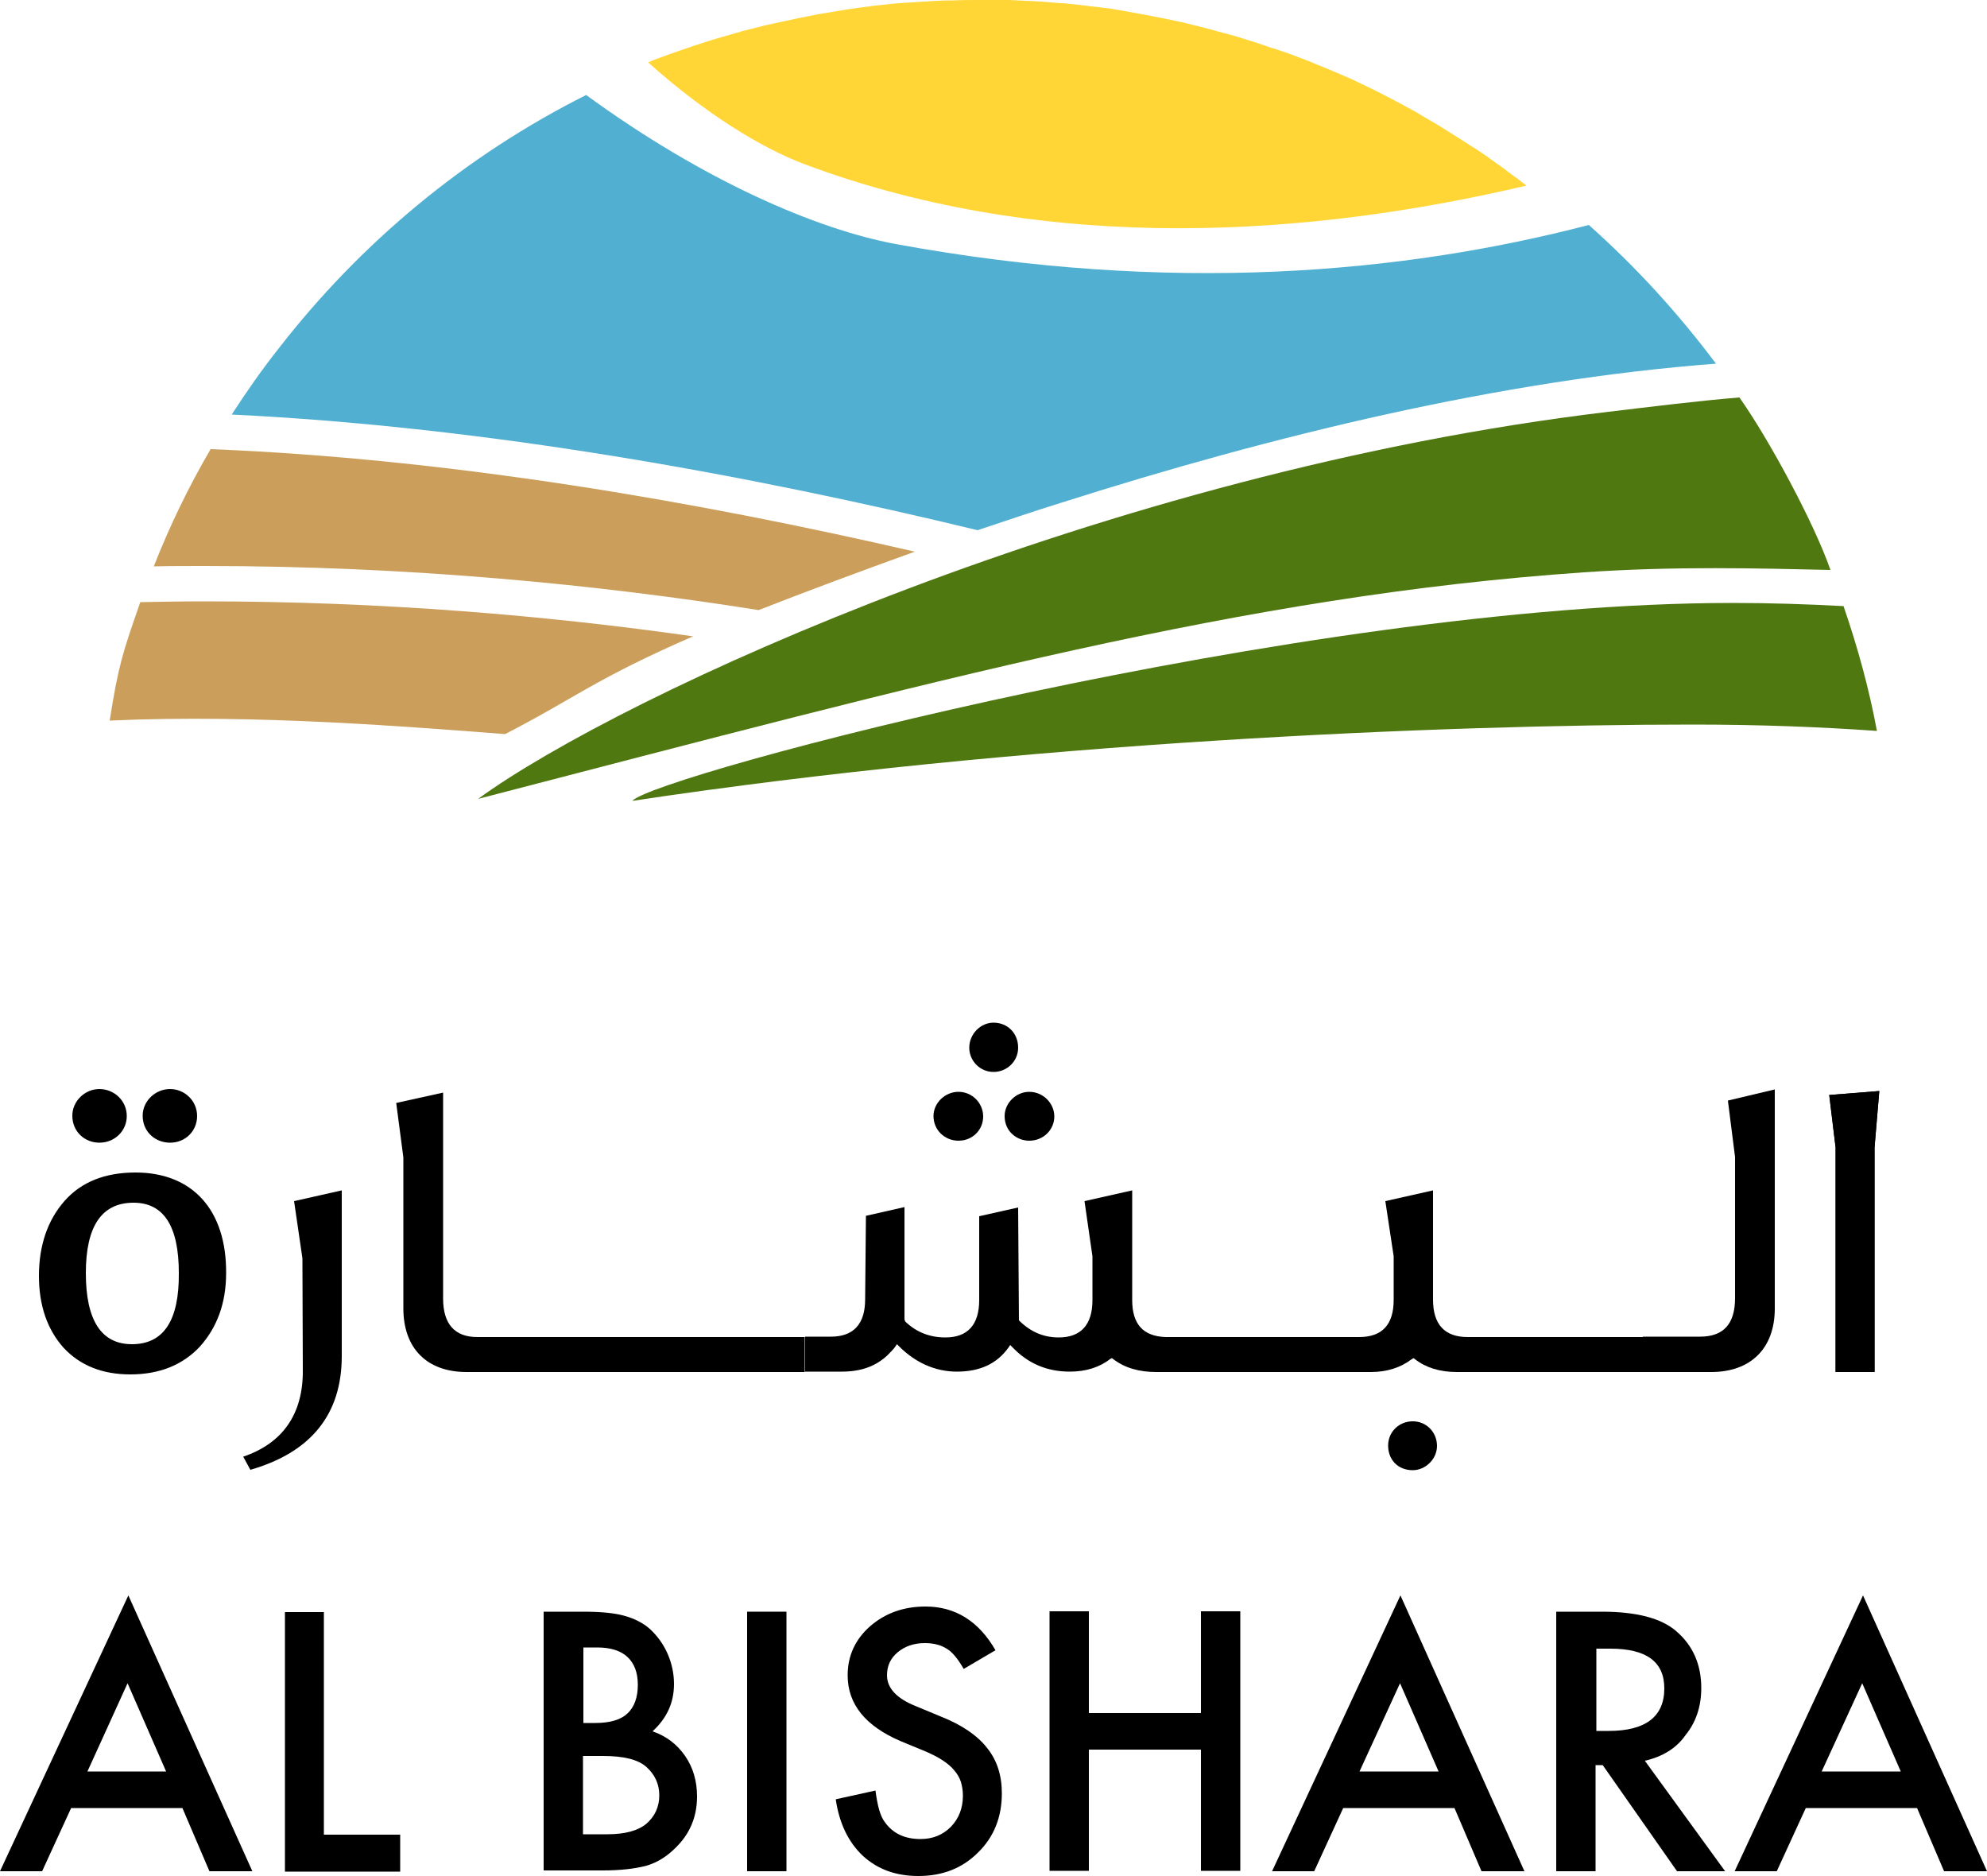 <?xml version="1.0" encoding="utf-8"?>
<!-- Generator: Adobe Illustrator 26.0.1, SVG Export Plug-In . SVG Version: 6.00 Build 0)  -->
<svg version="1.1" id="Layer_1" xmlns="http://www.w3.org/2000/svg" xmlns:xlink="http://www.w3.org/1999/xlink" x="0px" y="0px"
	 viewBox="0 0 500 472" style="enable-background:new 0 0 500 472;" xml:space="preserve">
<style type="text/css">
	.st0{fill:none;}
	.st1{fill:#CB9F5B;}
	.st2{fill:#51B0D1;}
	.st3{fill:#4F7811;}
	.st4{fill:#FFD636;}
</style>
<g>
	<path d="M45.9,454.9h-28l-7.3,15.9H0l32.3-69.4l31.2,69.4H52.7L45.9,454.9z M41.8,445.7l-9.7-22.2L22,445.7H41.8z"/>
	<path d="M81.5,405.5v56.1h19.2v9.3H71.7v-65.3H81.5z"/>
	<path d="M136.8,470.8v-65.3h9.8c4.4,0,7.9,0.3,10.4,1c2.6,0.7,4.8,1.8,6.6,3.4c1.8,1.7,3.3,3.7,4.4,6.2c1.1,2.5,1.6,5.1,1.6,7.6
		c0,4.7-1.8,8.6-5.4,11.9c3.5,1.2,6.2,3.3,8.2,6.2c2,2.9,3,6.3,3,10.2c0,5.1-1.8,9.4-5.4,12.9c-2.2,2.2-4.6,3.7-7.3,4.5
		c-3,0.8-6.7,1.2-11.1,1.2H136.8z M146.7,433.5h3.1c3.7,0,6.4-0.8,8.1-2.4c1.7-1.6,2.6-4,2.6-7.2c0-3.1-0.9-5.4-2.6-7
		c-1.7-1.6-4.3-2.4-7.6-2.4h-3.5V433.5z M146.7,461.5h6.1c4.5,0,7.7-0.9,9.8-2.6c2.2-1.9,3.3-4.3,3.3-7.2c0-2.8-1.1-5.2-3.2-7.1
		c-2.1-1.9-5.7-2.8-11-2.8h-5V461.5z"/>
	<path d="M197.9,405.5v65.3H188v-65.3H197.9z"/>
	<path d="M250.5,415.2l-8,4.7c-1.5-2.6-2.9-4.3-4.3-5.1c-1.4-0.9-3.2-1.4-5.5-1.4c-2.7,0-5,0.8-6.8,2.3c-1.8,1.5-2.7,3.4-2.7,5.8
		c0,3.2,2.4,5.8,7.1,7.7l6.5,2.7c5.3,2.1,9.2,4.8,11.6,7.9c2.5,3.1,3.7,6.9,3.7,11.4c0,6-2,11-6,14.9c-4,4-9,5.9-15,5.9
		c-5.7,0-10.3-1.7-14-5.1c-3.6-3.4-5.9-8.1-6.8-14.2l10-2.2c0.5,3.8,1.2,6.5,2.4,8c2,2.8,5,4.2,8.9,4.2c3.1,0,5.6-1,7.7-3.1
		c2-2.1,3-4.7,3-7.8c0-1.3-0.2-2.4-0.5-3.5c-0.4-1.1-0.9-2-1.7-2.9c-0.7-0.9-1.7-1.7-2.9-2.5c-1.2-0.8-2.6-1.5-4.2-2.2l-6.3-2.6
		c-8.9-3.8-13.4-9.3-13.4-16.6c0-4.9,1.9-9,5.6-12.3c3.8-3.3,8.4-5,14-5C240.4,404.2,246.3,407.9,250.5,415.2z"/>
	<path d="M274,431h28.2v-25.6h9.9v65.3h-9.9v-30.5H274v30.5h-9.9v-65.3h9.9V431z"/>
	<path d="M366,454.9h-28l-7.3,15.9h-10.6l32.3-69.4l31.2,69.4h-10.8L366,454.9z M362,445.7l-9.7-22.2l-10.2,22.2H362z"/>
	<path d="M413.9,443l20.2,27.8h-12.1l-18.7-26.7h-1.8v26.7h-9.9v-65.3h11.5c8.6,0,14.9,1.6,18.7,4.9c4.2,3.6,6.3,8.4,6.3,14.3
		c0,4.6-1.3,8.6-4,11.9C421.8,439.9,418.3,442,413.9,443z M401.7,435.5h3.1c9.3,0,14-3.6,14-10.7c0-6.7-4.5-10-13.6-10h-3.5V435.5z"
		/>
	<path d="M482.4,454.9h-28l-7.3,15.9h-10.6l32.3-69.4l31.2,69.4h-10.8L482.4,454.9z M478.3,445.7l-9.7-22.2l-10.2,22.2H478.3z"/>
	<path class="st0" d="M33.7,302.6c-8,0-12,5.9-12,17.7c0,11.9,3.9,17.9,11.6,17.9c7.9,0,11.8-6,11.8-17.9
		C45.1,308.5,41.3,302.6,33.7,302.6z"/>
	<path d="M355.5,357.6c-3.5,0-6.2,2.7-6.2,6.1c0,3.6,2.5,6.2,6.2,6.2c3.2,0,6.1-2.8,6.1-6.1C361.6,360.3,358.9,357.6,355.5,357.6
		L355.5,357.6z"/>
	<path d="M99.7,277.5l1.8,13.7l0,38c0,10,5.9,16,15.9,16h5v-8.8h-2.3c-5.7,0-8.6-3.3-8.6-9.7v-51.8L99.7,277.5L99.7,277.5z"/>
	<path d="M121.8,345.2h80.7v-8.8h-80.7V345.2L121.8,345.2z"/>
	<path d="M61.2,366.5l1.8,3.3c15.3-4.4,23-14,23-28.6v-41.7l-12,2.7l2.1,14.4l0.1,28.1C76.3,355.7,71.2,363.1,61.2,366.5L61.2,366.5
		z"/>
	<path d="M123.6,345.2h1.9v-8.8h-1.9V345.2L123.6,345.2z"/>
	<path d="M42.8,287.5c3.9,0,6.8-3,6.8-6.7c0-3.9-3.2-6.8-6.8-6.8c-3.7,0-6.9,3-6.9,6.7C35.9,284.8,39.1,287.5,42.8,287.5z"/>
	<path d="M34.1,295c-7.7,0-13.7,2.4-17.9,7.2c-4.2,4.8-6.4,11.1-6.4,18.8c0,7.5,2.1,13.5,6.2,18.1c4.2,4.5,9.8,6.7,16.8,6.7
		c7.2,0,13.1-2.3,17.5-7c4.3-4.8,6.6-10.9,6.6-18.5C57,304.4,48.4,295,34.1,295z M33.2,338.2c-7.7,0-11.6-6-11.6-17.9
		c0-11.8,4-17.7,12-17.7c7.6,0,11.4,5.9,11.4,17.7C45.1,332.2,41.2,338.2,33.2,338.2z"/>
	<path d="M259,274.7c-3.3,0-6.2,2.8-6.2,6.1c0,3.9,3.1,6.2,6.2,6.2c3.5,0,6.3-2.7,6.3-6.1S262.4,274.7,259,274.7L259,274.7z"/>
	<path d="M241.2,274.7c-3.4,0-6.3,2.8-6.3,6.1c0,3.5,2.8,6.2,6.3,6.2c3.5,0,6.2-2.7,6.2-6.1S244.6,274.7,241.2,274.7L241.2,274.7z"
		/>
	<path d="M161.5,345.2h1.9v-8.8h-1.9V345.2L161.5,345.2z"/>
	<path d="M25,287.5c3.9,0,6.9-3,6.9-6.7c0-3.9-3.2-6.8-6.9-6.8c-3.6,0-6.8,3-6.8,6.7C18.2,284.8,21.4,287.5,25,287.5z"/>
	<path d="M250,257.3c-3.3,0-6.1,2.9-6.1,6.3c0,3.3,2.7,6.1,6.1,6.1c3.4,0,6.2-2.7,6.2-6.1C256.2,260,253.6,257.3,250,257.3
		L250,257.3z"/>
	<path d="M410.4,345.2h1.9v-8.8h-1.9V345.2L410.4,345.2z"/>
	<path d="M375.6,345.2h38.5v-8.8h-38.5V345.2L375.6,345.2z"/>
	<path d="M372.5,345.2h1.9v-8.8h-1.9V345.2L372.5,345.2z"/>
	<polygon points="460.3,275.5 461.9,288.7 461.9,345.2 471.7,345.2 471.7,288.7 472.9,274.5 	"/>
	<path d="M471.7,345.2h-9.8l0-56.5l-1.6-13.2l12.6-1l-1.2,14.2V345.2z"/>
	<path d="M413.5,345.2h17.1c10,0,16-6,16-16v-55.1l-11.8,2.8l1.8,14.2l0,35.5c0,6.5-2.9,9.7-8.8,9.7h-14.4V345.2L413.5,345.2z"/>
	<path d="M355.7,341.7l0.4,0.3c2.7,2.1,6.2,3.2,10.5,3.2h9.5v-8.8h-6.8c-5.8,0-8.7-3.2-8.7-9.4v-27.5l-12,2.7l2.1,13.9l0,10.9
		c0,6.3-2.9,9.4-8.7,9.4h-6.6v8.8h9.5c4.1,0,7.5-1.1,10.3-3.2L355.7,341.7L355.7,341.7z"/>
	<path d="M279.8,341.7l0.4,0.3c2.9,2.2,6.5,3.2,10.8,3.2h2.3v-8.8c-5.7-0.2-8.4-3.3-8.4-9.3v-27.6l-12,2.7l2,13.9l0,11
		c0,6.2-2.9,9.4-8.5,9.4c-3.8,0-7.1-1.4-10-4.3l-0.2-28.4l-9.8,2.2v21.1c0,6.2-2.9,9.4-8.5,9.4c-3.9,0-7.3-1.3-10.1-4l-0.2-0.5
		v-28.3l-9.7,2.2l-0.2,21c0,6.2-2.9,9.4-8.6,9.4h-6.5v8.8h9.2c4.8,0,8.5-1.3,11.5-4.1c0.7-0.7,1.5-1.5,2-2.2l0.4-0.6l0.5,0.5
		c4.2,4.2,9.2,6.4,14.6,6.4c5.8,0,10.1-2,13-6.1l0.4-0.6l0.5,0.5c4,4.2,8.8,6.2,14.5,6.2c4.1,0,7.5-1.1,10.2-3.2L279.8,341.7
		L279.8,341.7z"/>
	<path d="M164.6,345.2h33.6v-8.8h-33.6V345.2L164.6,345.2z"/>
	<path d="M199.4,345.2h1.9v-8.8h-1.9V345.2L199.4,345.2z"/>
	<path d="M292.5,345.2h43.5v-8.8h-43.5V345.2L292.5,345.2z"/>
	<path d="M332.4,345.2h1.9v-8.8h-1.9V345.2L332.4,345.2z"/>
	<path class="st1" d="M190.9,153.5c12.5-4.9,25.7-9.8,39.3-14.7C175.2,126.1,113.1,115.4,53,113c-5.5,9.4-10.3,19.3-14.3,29.5
		c4.2-0.1,8.5-0.1,12.7-0.1C103.1,142.4,150.6,147.1,190.9,153.5z"/>
	<path class="st1" d="M174.4,160.1c-36.5-5.2-78.1-8.8-123.1-8.8c-5.4,0-10.7,0.1-16,0.2c-4.5,12.9-5.5,15.9-7.7,29.8
		c37-1.7,77,1.7,99.5,3.4C144.6,175.7,149.6,170.9,174.4,160.1z"/>
	<path class="st2" d="M399.8,56.6c-46.8,12.2-105.3,17.5-174.4,4.8c-19.9-3.7-48.3-15.9-77.9-37.5C117.2,39.1,90.8,61,70.1,87.7
		C65.9,93,62,98.6,58.3,104.3c64.2,3.1,130.3,15.2,187.7,29.1c6.9-2.3,13.9-4.7,21-6.9c53.1-16.9,110.7-30.9,164.8-35
		C422.3,78.8,411.6,67.1,399.8,56.6z"/>
	<path class="st3" d="M159.1,201.5c98.1-14.8,204.2-19.2,266.9-19.2c16.7,0,32.2,0.6,46.3,1.6c-2-10.8-4.9-21.2-8.4-31.4
		c-9.2-0.5-18.5-0.8-27.9-0.8C327.6,151.7,164.7,195.1,159.1,201.5z"/>
	<path class="st4" d="M384.1,46.7C384.1,46.7,384.1,46.7,384.1,46.7c-0.2-0.1-0.3-0.3-0.5-0.4c-1-0.8-2.1-1.6-3.2-2.4
		c-0.6-0.4-1.1-0.8-1.7-1.3c-1.3-0.9-2.5-1.8-3.8-2.7c-0.3-0.2-0.6-0.5-1-0.7c-1.5-1.1-3.1-2.1-4.7-3.1c-0.6-0.4-1.1-0.7-1.7-1.1
		c-1.1-0.7-2.3-1.4-3.5-2.2c-0.5-0.3-1.1-0.7-1.6-1c-1.6-1-3.3-1.9-4.9-2.9c-0.3-0.2-0.7-0.4-1-0.6c-1.4-0.8-2.8-1.5-4.2-2.3
		c-0.6-0.3-1.2-0.6-1.7-0.9c-1.3-0.7-2.6-1.3-3.9-2c-0.5-0.2-0.9-0.5-1.4-0.7c-1.7-0.8-3.5-1.7-5.2-2.5c-0.5-0.2-0.9-0.4-1.4-0.6
		c-1.4-0.6-2.8-1.2-4.2-1.8c-0.6-0.2-1.1-0.5-1.7-0.7c-1.6-0.6-3.1-1.3-4.7-1.9c-0.3-0.1-0.6-0.2-0.8-0.3c-1.8-0.7-3.7-1.4-5.6-2
		c-0.5-0.2-1-0.4-1.6-0.5c-1.4-0.5-2.9-1-4.4-1.5c-0.5-0.2-1.1-0.3-1.6-0.5c-1.9-0.6-3.8-1.2-5.8-1.7c-0.1,0-0.2-0.1-0.4-0.1
		c-1.8-0.5-3.7-1-5.5-1.5c-0.6-0.1-1.1-0.3-1.7-0.4c-1.6-0.4-3.1-0.8-4.7-1.1c-0.5-0.1-0.9-0.2-1.4-0.3c-2-0.4-4-0.8-6-1.2
		c-0.4-0.1-0.7-0.1-1.1-0.2c-1.7-0.3-3.3-0.6-5-0.9c-0.6-0.1-1.2-0.2-1.7-0.3c-1.7-0.3-3.5-0.5-5.2-0.7c-0.3,0-0.6-0.1-1-0.1
		c-2.1-0.3-4.1-0.5-6.2-0.7c-0.5-0.1-1-0.1-1.6-0.1c-1.6-0.1-3.2-0.3-4.8-0.4c-0.6,0-1.2-0.1-1.8-0.1c-2.1-0.1-4.2-0.2-6.3-0.3
		C251.4,0,248.7,0,246.1,0c-2,0-4.1,0-6.1,0.1c-0.5,0-1,0-1.5,0c-1.9,0.1-3.8,0.1-5.7,0.3c-0.1,0-0.3,0-0.4,0c-2,0.1-4,0.3-6,0.4
		c-0.5,0-0.9,0.1-1.4,0.1c-1.8,0.2-3.7,0.4-5.5,0.6c-0.2,0-0.4,0-0.5,0.1c-2,0.2-4,0.5-6,0.8c-0.4,0.1-0.8,0.1-1.2,0.2
		c-1.8,0.3-3.6,0.6-5.4,0.9c-0.2,0-0.4,0.1-0.6,0.1c-2,0.4-4,0.8-6,1.2c-0.3,0.1-0.6,0.1-0.9,0.2c-1.8,0.4-3.7,0.8-5.5,1.2
		c-0.2,0-0.3,0.1-0.5,0.1c-2,0.5-4,1-6,1.5c-0.2,0-0.4,0.1-0.6,0.2c-1.9,0.5-3.8,1.1-5.6,1.6c-0.1,0-0.3,0.1-0.4,0.1
		c-2,0.6-4,1.3-6,1.9c-0.1,0-0.1,0-0.2,0.1c-2,0.7-3.9,1.3-5.8,2c-0.1,0-0.2,0.1-0.3,0.1c-1.7,0.6-3.3,1.2-4.9,1.9c0,0,0,0,0,0
		c14.5,13,28.5,21.5,39.3,25.6C264.7,64.6,330.9,59.2,384.1,46.7z"/>
	<path class="st3" d="M120.3,201c114.9-29.8,192.6-51.1,278.2-57c23.2-1.6,44.2-1,62.1-0.6c-4-11.6-15.4-32.8-22.9-43.4
		c-10.9,0.9-21.9,2.3-32.9,3.6C278,118.7,156.4,174.7,120.3,201z"/>
</g>
</svg>
